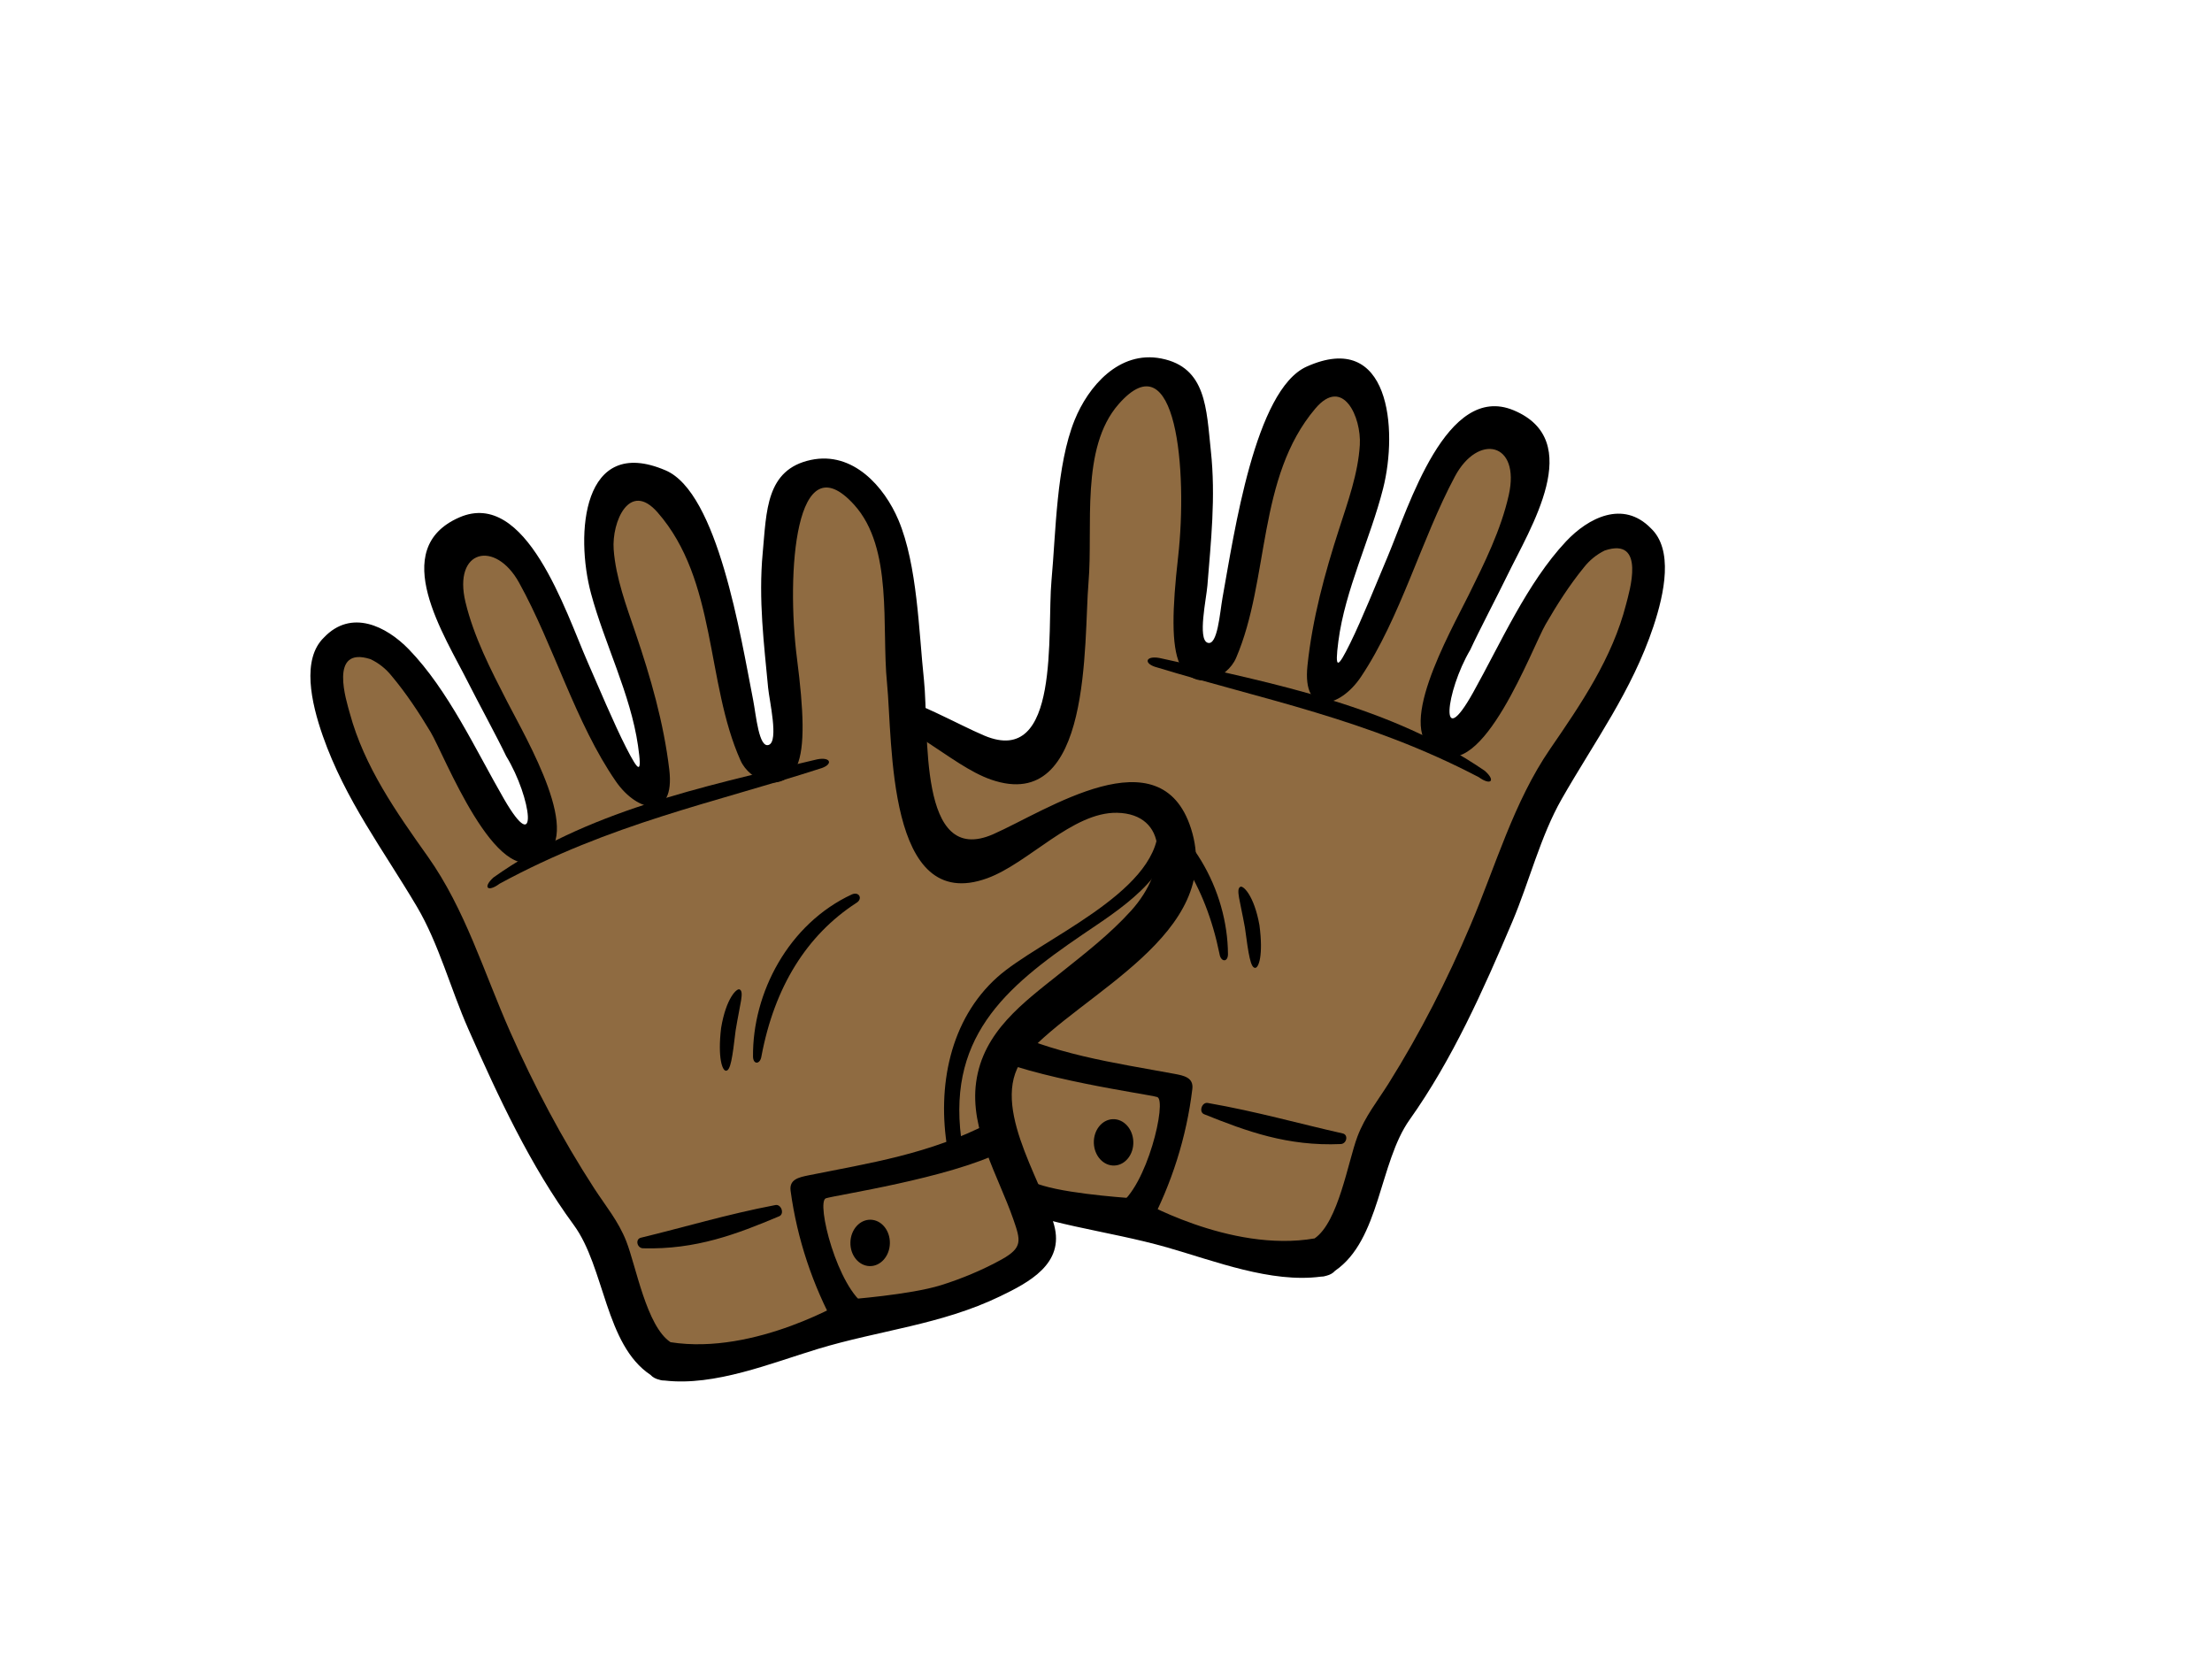 <?xml version="1.0" encoding="utf-8"?>
<!-- Generator: Adobe Illustrator 17.0.0, SVG Export Plug-In . SVG Version: 6.00 Build 0)  -->
<!DOCTYPE svg PUBLIC "-//W3C//DTD SVG 1.1//EN" "http://www.w3.org/Graphics/SVG/1.1/DTD/svg11.dtd">
<svg version="1.1" id="Layer_1" xmlns="http://www.w3.org/2000/svg" xmlns:xlink="http://www.w3.org/1999/xlink" x="0px" y="0px"
	 width="800px" height="600px" viewBox="0 0 800 600" enable-background="new 0 0 800 600" xml:space="preserve">
<g>
	<g>
		<g>
			<path fill="#8F6B41" d="M477.795,454.651c10.973-3.254,12.192-27.914,22.684-48.295c31.315-42.567,53.292-110.707,57.435-118.97
				c4.147-8.259,28.034-37.05,35.264-62.114c4.745-16.397,10.185-37.217-14.254-33.031c-14.549,2.485-36.972,52.655-49.891,72.407
				c-0.124-0.109-8.267,5.463-8.022-3.84c0.233-9.303,5.024-18.754,9.307-28.877c3.953-9.381,48.201-84.595,3.968-77.02
				c-14.557,2.497-38.576,83.578-48.97,90.466c-10.402,6.892-7.393-6.71-6.57-13.955c2.264-19.764,38.661-88.02,7.323-94.469
				c-31.339-6.461-38.972,90.73-43.406,98.647c-3.215,5.75-11.303,11.633-13.431,1.243c-2.12-10.395,5.859-66.956,3.747-73.3
				c-1.666-22.532-7.102-31.067-21.891-24.943c-21.635,8.966-22.319,54.13-24.12,71.731c-1.484,14.603-1.297,46.963-8.671,59.613
				c-15.555,26.687-64.61-39.776-83.384-5.89c-18.731,33.816,41.108,56.425,57.858,80.534c16.522,23.736-20.393,68.074-8.135,73.401
				c12.716,10.95,41.527,20.859,60.238,21.014C424.391,444.249,466.819,457.912,477.795,454.651z"/>
			<g>
				<path fill="none" d="M477.795,454.651c10.973-3.254,12.192-27.914,22.684-48.295c31.315-42.567,53.292-110.707,57.435-118.97
					c4.147-8.259,28.034-37.05,35.264-62.114c4.745-16.397,10.185-37.217-14.254-33.031c-14.549,2.485-36.972,52.655-49.891,72.407
					c-0.124-0.109-8.267,5.463-8.022-3.84c0.233-9.303,5.024-18.754,9.307-28.877c3.953-9.381,48.201-84.595,3.968-77.02
					c-14.557,2.497-38.576,83.578-48.97,90.466c-10.402,6.892-7.393-6.71-6.57-13.955c2.264-19.764,38.661-88.02,7.323-94.469
					c-31.339-6.461-38.972,90.73-43.406,98.647c-3.215,5.75-11.303,11.633-13.431,1.243c-2.12-10.395,5.859-66.956,3.747-73.3
					c-1.666-22.532-7.102-31.067-21.891-24.943c-21.635,8.966-22.319,54.13-24.12,71.731c-1.484,14.603-1.297,46.963-8.671,59.613
					c-15.555,26.687-64.61-39.776-83.384-5.89c-18.731,33.816,41.108,56.425,57.858,80.534
					c16.522,23.736-20.393,68.074-8.135,73.401c12.716,10.95,41.527,20.859,60.238,21.014
					C424.391,444.249,466.819,457.912,477.795,454.651z"/>
				<path d="M597.033,191.034c-10.022-10.251-22.614-3.786-30.655,4.772c-14.071,15.003-23.561,36.662-33.59,54.631
					c-12.433,22.291-10.014-0.233-1.029-15.458c2.85-6.255,10.262-20.424,13.256-26.621c8.391-17.364,28.64-49.056,2.392-59.982
					c-24.295-10.111-37.896,34.751-45.522,52.888c-3.712,8.799-9.338,22.785-13.555,31.338c-4.5,9.121-5.677,9.956-4.29-0.679
					c2.427-18.65,11.551-37.015,16.176-55.241c5.436-21.441,2.411-57.571-27.642-44.093c-18.7,8.383-26.178,60.055-30.437,83.612
					c-0.959,5.343-1.779,17.582-5.421,16.246c-3.638-1.328-0.415-15.943-0.043-20.669c1.239-15.714,3.075-31.909,1.239-48.826
					c-1.619-15-1.557-30.081-17.908-33.292c-15.326-3.013-26.473,10.196-31.342,22.245c-6.651,16.44-6.768,40.517-8.375,58.025
					c-1.701,18.541,3.382,67.763-24.26,56.126c-19.356-8.142-61.046-35.602-71.537-0.831c-11.536,38.25,40.758,58.844,60.925,80.969
					c14.611,16.032-4.939,44.618-9.303,61.601c-3.607,14.04,9.447,20.591,19.907,25.425c21.476,9.952,43.876,11.579,66.237,17.97
					c16.949,4.854,37.434,12.918,55.427,10.53c0.664,0.012,1.344-0.097,2.054-0.338c1.328-0.33,2.38-0.951,3.118-1.798
					c16.289-11.175,15.931-39.131,26.966-54.647c15.431-21.717,26.64-46.866,37.104-71.518
					c6.112-14.398,10.181-30.954,17.904-44.482c11.87-20.789,25.363-39.019,33.144-62.343
					C602.019,214.463,605.249,198.718,597.033,191.034z M588.103,218.521c-4.962,19.496-16.351,36.149-27.448,52.298
					c-13.264,19.329-19.636,42.156-28.846,63.822c-8.438,19.876-18.226,39.058-29.622,57.233
					c-4.065,6.469-8.492,11.878-11.26,19.204c-3.421,9.101-6.857,30.896-15.481,36.81c-30.674,5.335-64.292-14.417-64.292-14.417
					s-22.719-1.336-33.843-4.632c-7.28-2.139-15.302-5.331-22.012-8.927c-7.773-4.178-7.04-6.694-4.43-14.572
					c5.156-15.574,15.31-32.426,12.697-49.673c-2.776-18.335-17.659-28.616-30.993-38.933c-9.012-6.981-18.044-13.706-25.902-22.12
					c-14.099-15.085-13.73-34.876,4.469-35.555c16.153-0.598,32.243,17.694,47.332,22.913c36.669,12.681,33.4-50.038,35.198-71.242
					c1.716-20.327-3.029-48.667,10.903-64.568c20.929-23.875,25.033,24.148,21.503,55.315c-2.116,18.719-2.52,31.952,0.652,38.848
					c5.49,10.402,17.162,4.982,20.323-2.373c12.181-28.376,7.51-65.263,28.675-90.21c10.002-11.804,16.658,3.184,16.075,13.151
					c-0.598,10.278-4.337,20.614-7.455,30.298c-5.215,16.137-9.711,32.542-11.486,49.603c-1.93,18.498,11.672,15.497,19.368,3.976
					c14.324-21.402,21.787-49.677,33.967-72.461c8.371-15.667,23.763-12.379,19.472,6.752c-2.827,12.635-8.833,24.671-14.483,36.099
					c-6.83,13.811-27.732,50.38-11.12,56.899c16.017,11.288,34.087-37.935,38.937-46.268c4.131-7.145,8.589-14.126,13.769-20.494
					c2.066-2.644,4.59-4.706,7.564-6.182C595.496,193.993,589.182,214.265,588.103,218.521z"/>
			</g>
		</g>
		<g>
			<path fill="none" d="M356.616,374.171c21.01,10.639,67.918,19.263,67.918,19.263s-2.866,25.522-14.611,46.377"/>
			<path d="M424.756,388.371c-22.233-4.127-43.857-6.931-66.059-18.016c-7.82-3.902-11.917,6.768-4.17,10.499
				c19.461,9.381,60.312,14.778,63.985,15.904c3.677,1.126-3.685,32.713-14.215,39.236c-4.182,7.89,7.036,15.574,11.252,7.63
				c8.146-15.349,13.582-32.321,15.675-49.793C431.726,389.703,428.15,389,424.756,388.371z"/>
		</g>
		<g>
			<path fill="none" d="M436.273,400.536c0,0,18.28,6.943,48.97,11.928"/>
			<g>
				<g>
					<path d="M485.615,409.925c-15.407-3.452-31.214-7.96-48.772-11.016c-2.12-0.435-3.386,3.184-1.402,4.05
						c15.442,6.205,30.216,11.648,49.471,10.802C487.091,413.648,487.731,410.394,485.615,409.925z"/>
				</g>
			</g>
		</g>
	</g>
	<path d="M409.877,412.872c0.167,4.625-2.893,8.504-6.834,8.659c-3.945,0.155-7.276-3.467-7.44-8.104
		c-0.163-4.628,2.9-8.504,6.834-8.659C406.383,404.609,409.714,408.243,409.877,412.872z"/>
	<g>
		<path fill="none" d="M293.586,264.94c-1.231,16.716,32.166,35.213,44.591,43.449c17.737,11.746,29.257,22.144,33.431,44.788
			c1.576,8.507,1.732,17.846-0.082,26.33"/>
		<path d="M290.853,264.784c0.92,18.164,20.44,29.537,33.451,38.118c28.419,18.723,50.578,36.786,44.482,76.449
			c-0.559,3.665,4.931,3.96,5.49,0.322c3.471-22.614-1.522-46.8-18.983-61.912c-15.326-13.256-57.769-29.214-58.953-52.659
			C296.153,261.433,290.663,261.068,290.853,264.784L290.853,264.784z"/>
	</g>
	<g>
		<path fill="none" d="M419.025,239.36c0,0,68.835,16.242,100.934,31.276c5.552,2.601,11.066,5.75,15.792,9.781"/>
		<g>
			<g>
				<path d="M537.013,278.793c-33.796-23.184-74.671-31.338-117.681-40.824c-5.188-0.936-5.902,2.135-0.753,3.448
					c38.009,11.591,75.859,18.541,116.24,39.66C539.148,284.202,541.07,282.385,537.013,278.793z"/>
			</g>
		</g>
	</g>
	<g>
		<path fill="none" d="M406.872,288.279c19.123,9.928,34.748,33.827,35.233,56.86"/>
		<g>
			<g>
				<path d="M444.112,345.097c-0.124-23.029-13.504-47.794-36.623-58.095c-2.691-1.083-4.054,1.736-1.499,3.161
					c18.036,11.33,29.968,29.832,35.051,54.81C441.499,347.962,444.077,348.137,444.112,345.097z"/>
			</g>
		</g>
	</g>
	<g>
		<path fill="none" d="M448.538,320.752c4.357,8.69,5.386,19.535,5.417,29.288"/>
		<g>
			<g>
				<path d="M453.955,350.04c-1.642,0.023-2.376-4.535-3.708-14.534c-1.763-9.824-3.285-13.827-1.709-14.755
					c0.916-0.714,4.986,2.897,6.954,13.835C456.933,345.454,455.244,350.051,453.955,350.04z"/>
			</g>
		</g>
	</g>
</g>
<g>
	<g>
		<g>
			<path fill="#8F6B41" d="M240.263,492.233c-11.027-3.083-12.608-27.716-23.398-47.938
				c-31.932-42.047-54.919-109.818-59.174-118.011c-4.267-8.189-28.57-36.596-36.172-61.531
				c-4.986-16.328-10.724-37.058,13.765-33.268c14.592,2.252,37.749,52.049,50.954,71.595c0.124-0.109,8.344,5.32,7.96-3.972
				c-0.377-9.299-5.285-18.665-9.719-28.717c-4.1-9.323-49.463-83.807-5.102-76.946c14.588,2.264,39.795,82.937,50.291,89.662
				c10.499,6.725,7.292-6.834,6.364-14.064c-2.559-19.725-39.951-87.367-8.713-94.341c31.245-6.97,40.304,90.09,44.855,97.933
				c3.297,5.696,11.474,11.454,13.443,1.025c1.973-10.425-6.842-66.854-4.819-73.226c1.336-22.559,6.647-31.183,21.511-25.301
				c21.779,8.62,23.118,53.762,25.169,71.332c1.712,14.584,1.992,46.936,9.564,59.458c15.943,26.442,64.004-40.816,83.279-7.23
				c19.236,33.505-40.273,57.085-56.67,81.45c-16.164,24.011,21.391,67.744,9.214,73.273c-12.549,11.155-41.212,21.53-59.927,21.981
				C293.505,480.961,251.283,495.312,240.263,492.233z"/>
			<g>
				<path fill="none" d="M240.263,492.233c-11.027-3.083-12.608-27.716-23.398-47.938c-31.932-42.047-54.919-109.818-59.174-118.011
					c-4.267-8.189-28.57-36.596-36.172-61.531c-4.986-16.328-10.724-37.058,13.765-33.268c14.592,2.252,37.749,52.049,50.954,71.595
					c0.124-0.109,8.344,5.32,7.96-3.972c-0.377-9.299-5.285-18.665-9.719-28.717c-4.1-9.323-49.463-83.807-5.102-76.946
					c14.588,2.264,39.795,82.937,50.291,89.662c10.499,6.725,7.292-6.834,6.364-14.064c-2.559-19.725-39.951-87.367-8.713-94.341
					c31.245-6.97,40.304,90.09,44.855,97.933c3.297,5.696,11.474,11.454,13.443,1.025c1.973-10.425-6.842-66.854-4.819-73.226
					c1.336-22.559,6.647-31.183,21.511-25.301c21.779,8.62,23.118,53.762,25.169,71.332c1.712,14.584,1.992,46.936,9.564,59.458
					c15.943,26.442,64.004-40.816,83.279-7.23c19.236,33.505-40.273,57.085-56.67,81.45c-16.164,24.011,21.391,67.744,9.214,73.273
					c-12.549,11.155-41.212,21.53-59.927,21.981C293.505,480.961,251.283,495.312,240.263,492.233z"/>
				<path d="M116.743,266.143c8.127,23.196,21.884,41.212,34.06,61.803c7.913,13.408,12.231,29.886,18.56,44.187
					c10.825,24.478,22.4,49.444,38.153,70.908c11.253,15.337,11.311,43.294,27.758,54.204c0.746,0.835,1.809,1.433,3.145,1.743
					c0.711,0.241,1.398,0.326,2.054,0.307c18.036,2.093,38.398-6.298,55.265-11.415c22.264-6.764,44.641-8.752,65.973-19.053
					c10.383-5.009,23.344-11.769,19.531-25.744c-4.621-16.906-24.586-45.18-10.212-61.438
					c19.841-22.455,71.828-43.895,59.733-81.947c-11.004-34.6-52.294-6.473-71.522,1.992c-27.467,12.08-23.111-37.221-25.071-55.734
					c-1.871-17.477-2.349-41.546-9.23-57.873c-5.052-11.971-16.393-24.998-31.672-21.744c-16.3,3.479-16.017,18.556-17.419,33.583
					c-1.584,16.945,0.489,33.101,1.953,48.796c0.447,4.722,3.898,19.282,0.268,20.672c-3.615,1.386-4.624-10.833-5.669-16.164
					c-4.597-23.48-12.829-75.028-31.653-83.104c-30.247-12.988-32.736,23.192-26.99,44.54c4.889,18.148,14.293,36.366,16.984,54.981
					c1.537,10.604,0.357,9.789-4.283,0.73c-4.337-8.476-10.177-22.369-14.005-31.106c-7.894-18.012-22.164-62.653-46.299-52.154
					c-26.081,11.357-5.366,42.715,3.273,59.947c3.083,6.139,10.697,20.183,13.644,26.403c9.21,15.073,11.952,37.559-0.804,15.473
					c-10.29-17.811-20.094-39.314-34.387-54.084c-8.173-8.43-20.851-14.689-30.721-4.283
					C109.055,238.393,112.518,254.079,116.743,266.143z M133.975,238.385c3.002,1.417,5.553,3.444,7.661,6.065
					c5.265,6.275,9.828,13.19,14.072,20.257c4.966,8.263,23.759,57.182,39.609,45.631c16.502-6.787-4.923-43.01-11.955-56.705
					c-5.828-11.338-11.998-23.278-15.015-35.866c-4.57-19.049,10.779-22.583,19.372-7.059
					c12.518,22.579,20.389,50.729,35.027,71.898c7.871,11.396,21.507,14.169,19.305-4.29c-2.035-17.03-6.76-33.361-12.215-49.417
					c-3.262-9.633-7.137-19.896-7.894-30.162c-0.734-9.967,5.708-25.056,15.885-13.415c21.527,24.598,17.388,61.57,30.003,89.728
					c3.254,7.304,15,12.542,20.346,2.05c3.067-6.943,2.469-20.179,0.074-38.848c-3.988-31.113-0.579-79.198,20.688-55.668
					c14.168,15.671,9.835,44.082,11.858,64.397c2.112,21.169-0.241,83.923,36.239,70.652c15.015-5.459,30.834-24.012,46.998-23.678
					c18.199,0.384,18.859,20.164,4.986,35.481c-7.746,8.539-16.665,15.407-25.572,22.536c-13.178,10.538-27.918,21.061-30.415,39.43
					c-2.361,17.279,8.026,33.971,13.415,49.467c2.722,7.828,3.491,10.332-4.217,14.642c-6.655,3.704-14.615,7.02-21.872,9.28
					c-11.078,3.479-33.765,5.18-33.765,5.18s-33.338,20.296-64.086,15.45c-8.702-5.762-12.46-27.506-16.021-36.553
					c-2.865-7.273-7.374-12.619-11.536-19.014c-11.664-17.993-21.732-37.007-30.461-56.751
					c-9.521-21.511-16.23-44.237-29.778-63.345c-11.334-15.966-22.951-32.433-28.209-51.843
					C125.351,253.676,118.742,233.508,133.975,238.385z"/>
			</g>
		</g>
		<g>
			<path fill="none" d="M360.243,409.796c-20.843,10.977-67.627,20.362-67.627,20.362s3.246,25.471,15.291,46.128"/>
			<path d="M292.321,425.095c22.175-4.481,43.752-7.63,65.787-19.08c7.754-4.03,12.021,6.574,4.329,10.433
				c-19.325,9.688-60.098,15.753-63.744,16.933c-3.665,1.188,4.163,32.651,14.778,39.003c4.298,7.824-6.803,15.679-11.132,7.82
				c-8.372-15.229-14.056-32.111-16.409-49.541C285.378,426.539,288.939,425.79,292.321,425.095z"/>
		</g>
		<g>
			<path fill="none" d="M280.983,437.446c0,0-18.176,7.242-48.784,12.728"/>
			<g>
				<g>
					<path d="M231.783,447.639c15.361-3.708,31.09-8.469,48.609-11.808c2.112-0.466,3.436,3.13,1.448,4.034
						c-15.341,6.449-30.037,12.126-49.292,11.598C230.354,451.385,229.683,448.136,231.783,447.639z"/>
				</g>
			</g>
		</g>
	</g>
	<path d="M307.561,449.359c-0.105,4.625,3.017,8.453,6.962,8.542c3.941,0.093,7.218-3.584,7.311-8.224
		c0.097-4.632-3.013-8.457-6.966-8.55C310.927,441.038,307.654,444.726,307.561,449.359z"/>
	<g>
		<path fill="none" d="M421.654,299.559c1.475,16.696-31.634,35.73-43.938,44.152c-17.566,12.041-28.927,22.618-32.779,45.328
			c-1.444,8.535-1.468,17.877,0.47,26.333"/>
		<path d="M424.391,299.346c-0.656,18.191-20.005,29.875-32.884,38.657c-28.147,19.185-50.027,37.605-43.356,77.164
			c0.613,3.665-4.877,4.034-5.483,0.419c-3.805-22.555,0.835-46.827,18.067-62.214c15.132-13.501,57.334-30.139,58.176-53.603
			C419.048,296.088,424.519,295.645,424.391,299.346L424.391,299.346z"/>
	</g>
	<g>
		<path fill="none" d="M295.87,276.013c0,0-68.598,17.357-100.472,32.903c-5.518,2.691-10.977,5.933-15.648,10.045"/>
		<g>
			<g>
				<path d="M178.468,317.35c33.443-23.724,74.201-32.546,117.063-42.719c5.18-1.021,5.933,2.035,0.808,3.425
					c-37.83,12.212-75.571,19.775-115.646,41.542C176.414,322.79,174.465,321.008,178.468,317.35z"/>
			</g>
		</g>
	</g>
	<g>
		<path fill="none" d="M308.726,324.724c-18.968,10.235-34.243,34.386-34.391,57.439"/>
		<g>
			<g>
				<path d="M272.336,382.139c-0.217-23.029,12.802-48.007,35.769-58.673c2.667-1.13,4.061,1.666,1.541,3.126
					c-17.873,11.618-29.537,30.321-34.251,55.377C274.984,384.969,272.409,385.183,272.336,382.139z"/>
			</g>
		</g>
	</g>
	<g>
		<path fill="none" d="M267.552,357.875c-4.229,8.756-5.102,19.612-4.986,29.37"/>
		<g>
			<g>
				<path d="M262.566,387.245c1.635-0.012,2.307-4.574,3.487-14.588c1.623-9.851,3.087-13.885,1.499-14.782
					c-0.932-0.703-4.947,2.97-6.76,13.939C259.51,382.71,261.269,387.284,262.566,387.245z"/>
			</g>
		</g>
	</g>
</g>
</svg>
